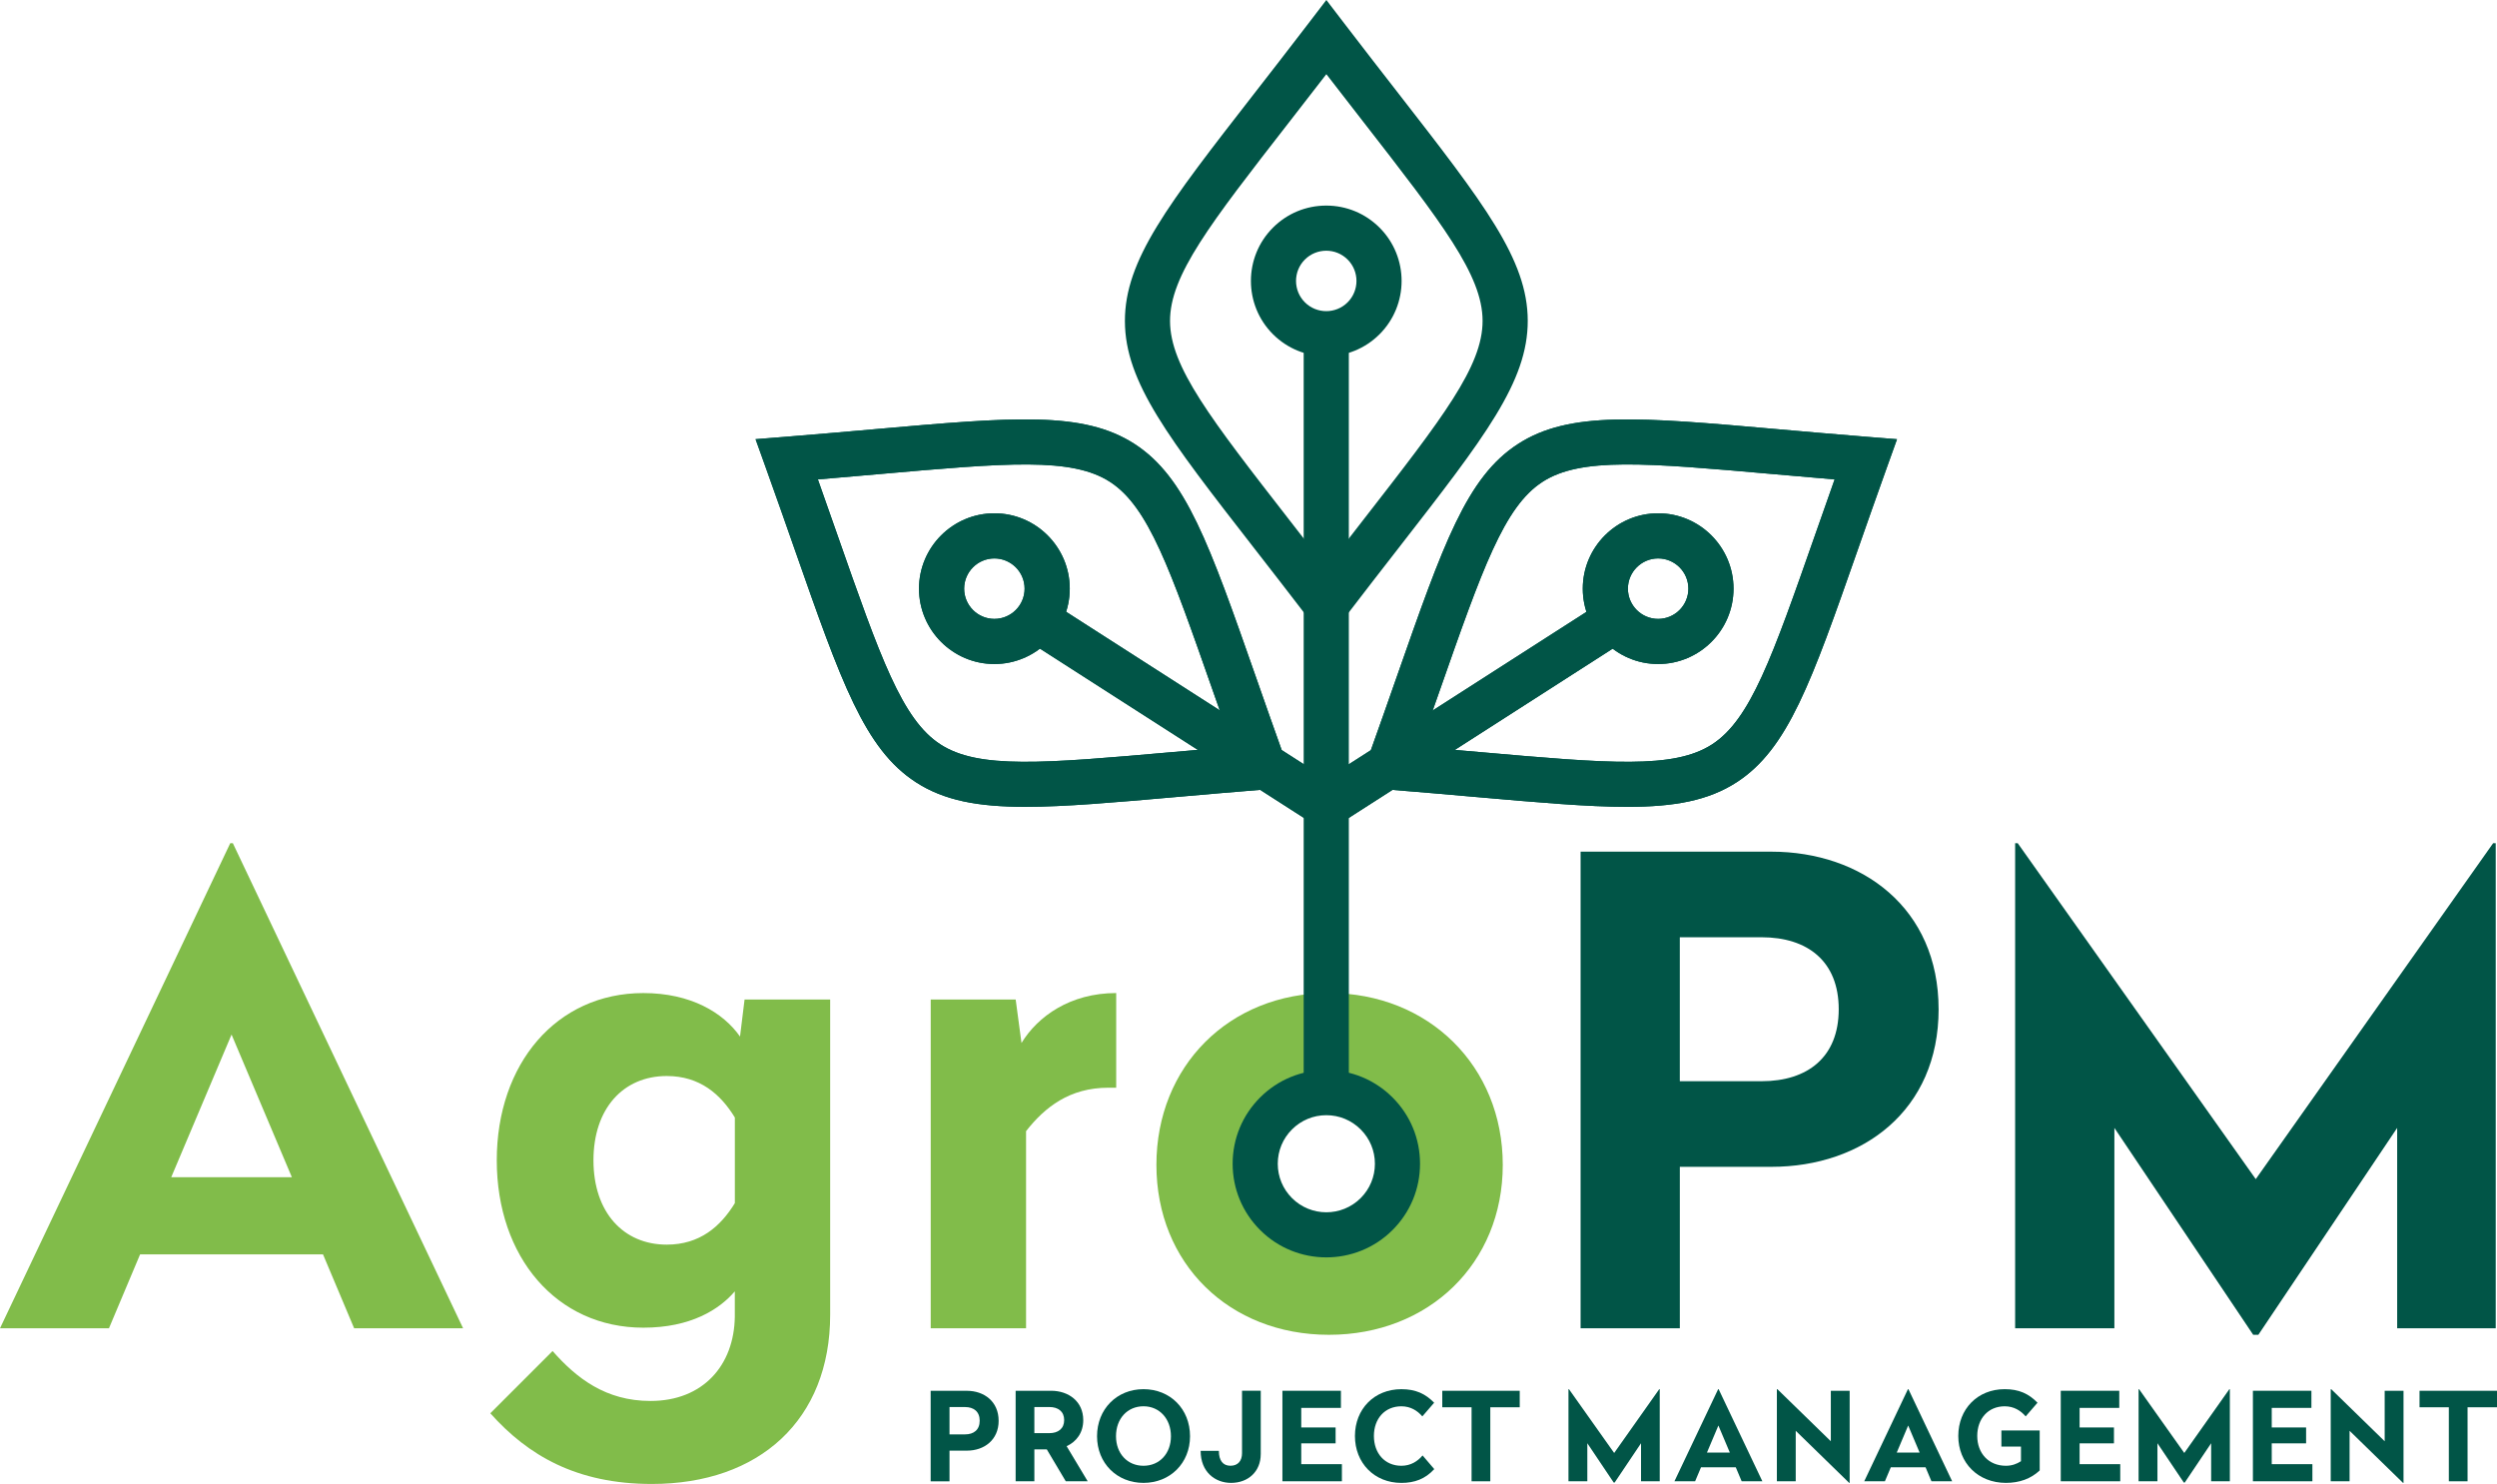 <?xml version="1.0" encoding="UTF-8"?>
<svg id="Layer_1" xmlns="http://www.w3.org/2000/svg" version="1.1" viewBox="0 0 1349.6 802.17">
  <!-- Generator: Adobe Illustrator 29.3.1, SVG Export Plug-In . SVG Version: 2.1.0 Build 151)  -->
  <defs>
    <style>
      .st0 {
        fill: #015547;
      }

      .st1 {
        fill: #81bc4a;
      }
    </style>
  </defs>
  <g>
    <g>
      <path class="st1" d="M250.3,718.03h-58.89l-16.83-39.96h-98.86l-16.83,39.96H0l124.45-262.22h1.4l124.45,262.22ZM92.55,636.36h65.2l-32.6-77.12-32.6,77.12Z"/>
      <path class="st1" d="M399.98,560.29l2.45-19.98h46.27v170.37c0,56.79-38.21,91.5-96.4,91.5-40.66,0-66.96-15.42-87.29-38.21l33.65-33.65c12.97,14.72,28.75,26.99,52.93,26.99,28.4,0,45.22-19.28,45.57-45.57v-13.67c-8.41,9.82-23.84,19.63-49.43,19.63-46.97,0-79.23-38.21-79.23-90.44s32.25-90.44,79.23-90.44c25.59,0,43.12,10.52,52.23,23.49ZM320.76,627.24c0,28.04,16.13,45.57,39.61,45.57,17.88,0,29.1-9.82,36.81-22.44v-46.27c-7.71-12.62-18.93-22.44-36.81-22.44-23.49,0-39.61,17.53-39.61,45.57Z"/>
      <path class="st1" d="M603.3,587.98h-4.21c-21.03,0-34.35,10.52-44.52,23.49v106.57h-51.53v-177.73h45.92l3.15,23.49c8.76-14.37,26.29-26.99,51.18-26.99v51.18Z"/>
      <path class="st1" d="M812.23,629.7c0,53.28-39.96,91.85-93.95,91.85s-93.25-38.56-93.25-91.85,39.26-92.9,93.25-92.9,93.95,39.61,93.95,92.9ZM676.91,629.7c0,26.99,17.53,46.97,41.37,46.97s41.72-19.98,41.72-46.97-17.53-48.03-41.72-48.03-41.37,20.68-41.37,48.03Z"/>
      <path class="st0" d="M1047.8,545.56c0,54.69-41.01,85.19-90.44,85.19h-49.43v87.29h-53.64v-257.66h103.06c49.08,0,90.44,30.5,90.44,85.18ZM907.92,506.65v77.82h44.17c24.89,0,41.72-12.97,41.72-38.91s-16.83-38.91-41.72-38.91h-44.17Z"/>
      <path class="st0" d="M1348.92,718.03h-53.28v-108.32l-75.02,111.83h-2.8l-75.02-111.83v108.32h-53.64v-262.22h1.4l128.65,181.59,128.3-181.59h1.4v262.22Z"/>
    </g>
    <g>
      <path class="st0" d="M539.76,767.99c0,10.38-7.79,16.18-17.17,16.18h-9.39v16.58h-10.19v-48.93h19.57c9.32,0,17.17,5.79,17.17,16.18ZM513.2,760.6v14.78h8.39c4.73,0,7.92-2.46,7.92-7.39s-3.2-7.39-7.92-7.39h-8.39Z"/>
      <path class="st0" d="M585.49,767.65c0,6.86-3.73,11.72-8.99,14.11l11.38,18.97h-11.85l-10.25-17.24h-6.72v17.24h-10.12v-48.93h19.17c9.39,0,17.37,5.72,17.37,15.84ZM559.06,760.6v14.11h8.12c4.79,0,7.99-2.46,7.99-7.06s-3.2-7.06-7.99-7.06h-8.12Z"/>
      <path class="st0" d="M643.2,776.37c0,14.58-10.78,25.23-25.16,25.23s-25.1-10.65-25.1-25.23,10.65-25.43,25.1-25.43,25.16,10.72,25.16,25.43ZM603.19,776.37c0,9.32,6.12,15.98,14.85,15.98s14.84-6.66,14.84-15.98-6.12-16.18-14.84-16.18-14.85,6.72-14.85,16.18Z"/>
      <path class="st0" d="M681.41,786.09c0,9.25-6.66,15.51-16.04,15.51-8.59,0-16.44-5.86-16.44-17.31h9.85c0,5.19,2.2,8.05,6.26,8.05s6.26-2.66,6.26-6.79v-33.75h10.12v34.28Z"/>
      <path class="st0" d="M724.75,761.06h-21.44v10.58h18.57v8.59h-18.57v11.25h21.97v9.25h-32.15v-48.93h31.62v9.25Z"/>
      <path class="st0" d="M775.14,758.27l-6.39,7.39c-2.6-3.06-6.32-5.46-11.32-5.46-8.99,0-14.85,6.72-14.85,16.04s5.86,16.11,14.85,16.11c5.06,0,8.85-2.46,11.45-5.59l6.32,7.39c-4.86,5.33-10.65,7.46-17.77,7.46-14.71,0-25.1-10.85-25.1-25.36s10.38-25.3,25.1-25.3c7.72,0,12.98,2.46,17.71,7.32Z"/>
      <path class="st0" d="M821.4,760.73h-15.91v40.01h-10.12v-40.01h-15.84v-8.92h41.87v8.92Z"/>
      <path class="st0" d="M897.08,800.74h-10.12v-20.57l-14.25,21.23h-.53l-14.25-21.23v20.57h-10.19v-49.79h.27l24.43,34.48,24.36-34.48h.27v49.79Z"/>
      <path class="st0" d="M952.53,800.74h-11.18l-3.19-7.59h-18.77l-3.2,7.59h-11.18l23.63-49.79h.27l23.63,49.79ZM922.58,785.23h12.38l-6.19-14.65-6.19,14.65Z"/>
      <path class="st0" d="M999.73,801.6h-.27l-28.89-28.16v27.29h-10.19v-49.79h.27l28.89,28.16v-27.29h10.18v49.79Z"/>
      <path class="st0" d="M1055.11,800.74h-11.18l-3.19-7.59h-18.77l-3.2,7.59h-11.18l23.63-49.79h.27l23.63,49.79ZM1025.16,785.23h12.38l-6.19-14.65-6.19,14.65Z"/>
      <path class="st0" d="M1101.24,758.27l-6.39,7.39c-2.6-3.06-6.32-5.46-11.32-5.46-8.99,0-14.85,6.72-14.85,16.04s6.12,16.11,15.51,16.11c3.2,0,5.86-1,8.12-2.46v-7.92h-10.58v-8.72h20.7v21.63c-4.73,4.46-10.92,6.72-18.24,6.72-15.11,0-25.76-10.85-25.76-25.36s10.38-25.3,25.1-25.3c7.72,0,12.98,2.46,17.71,7.32Z"/>
      <path class="st0" d="M1145.44,761.06h-21.44v10.58h18.57v8.59h-18.57v11.25h21.97v9.25h-32.15v-48.93h31.62v9.25Z"/>
      <path class="st0" d="M1205.22,800.74h-10.12v-20.57l-14.25,21.23h-.53l-14.25-21.23v20.57h-10.19v-49.79h.27l24.43,34.48,24.36-34.48h.27v49.79Z"/>
      <path class="st0" d="M1249.29,761.06h-21.44v10.58h18.57v8.59h-18.57v11.25h21.97v9.25h-32.15v-48.93h31.62v9.25Z"/>
      <path class="st0" d="M1299.08,801.6h-.27l-28.89-28.16v27.29h-10.19v-49.79h.27l28.89,28.16v-27.29h10.18v49.79Z"/>
      <path class="st0" d="M1349.6,760.73h-15.91v40.01h-10.12v-40.01h-15.84v-8.92h41.87v8.92Z"/>
    </g>
  </g>
  <g>
    <g>
      <path class="st0" d="M716.86,346.92l-9.69-12.66c-10.53-13.76-20.36-26.4-29.03-37.55-46.65-59.98-70.06-90.09-70.14-123.1-.08-33.04,23.19-62.97,69.56-122.61,8.84-11.37,18.86-24.25,29.63-38.34l9.69-12.67,9.69,12.66c10.53,13.76,20.36,26.4,29.03,37.55,46.64,59.98,70.05,90.09,70.13,123.1.08,33.04-23.19,62.97-69.55,122.6-8.84,11.37-18.86,24.25-29.62,38.34l-9.69,12.67ZM716.88,40.1c-7.17,9.3-13.9,17.95-20.06,25.88-42.94,55.21-64.49,82.93-64.43,107.57.06,24.67,21.77,52.58,65,108.18,5.98,7.69,12.51,16.09,19.46,25.09,7.17-9.3,13.9-17.96,20.06-25.88,42.93-55.22,64.48-82.93,64.41-107.57-.06-24.67-21.76-52.58-64.99-108.18-5.98-7.69-12.51-16.09-19.45-25.09Z"/>
      <path class="st0" d="M716.83,192.59c-10.43,0-20.86-3.97-28.81-11.91-15.88-15.88-15.88-41.73,0-57.62,7.69-7.69,17.93-11.93,28.81-11.93s21.11,4.24,28.81,11.93c15.88,15.88,15.88,41.73,0,57.62-7.94,7.94-18.37,11.91-28.81,11.91ZM716.83,135.53c-4.18,0-8.37,1.59-11.56,4.78-6.37,6.37-6.37,16.74,0,23.11,6.37,6.37,16.74,6.37,23.11,0,6.37-6.37,6.37-16.74,0-23.11-3.19-3.19-7.37-4.78-11.56-4.78Z"/>
      <rect class="st0" x="704.63" y="173.46" width="24.4" height="413.79"/>
      <g>
        <g>
          <path class="st0" d="M896.21,358.95c-22.46,0-40.74-18.28-40.74-40.74s18.28-40.74,40.74-40.74,40.74,18.28,40.74,40.74-18.28,40.74-40.74,40.74ZM896.21,301.87c-9.01,0-16.34,7.33-16.34,16.34s7.33,16.34,16.34,16.34,16.34-7.33,16.34-16.34-7.33-16.34-16.34-16.34Z"/>
          <path class="st0" d="M879.32,436.16c-21.19,0-47.48-2.32-81.38-5.3-14.34-1.26-30.6-2.7-48.27-4.11l-15.89-1.27,5.39-15.01c5.85-16.31,11.15-31.42,15.81-44.75,25.12-71.71,37.72-107.71,65.42-125.67,27.72-17.98,65.49-14.65,140.74-8.01,14.34,1.26,30.6,2.7,48.28,4.11l15.9,1.27-5.39,15.01c-5.86,16.31-11.15,31.42-15.82,44.75-25.12,71.71-37.73,107.7-65.42,125.66-15.23,9.88-33.5,13.33-59.34,13.33ZM767.45,403.73c11.7.98,22.62,1.94,32.62,2.83,69.67,6.14,104.64,9.22,125.31-4.19,20.7-13.43,32.39-46.79,55.67-113.26,3.22-9.2,6.74-19.24,10.54-29.95-11.7-.98-22.62-1.95-32.62-2.83-69.67-6.15-104.64-9.23-125.32,4.18-20.7,13.43-32.39,46.79-55.67,113.27-3.22,9.2-6.74,19.24-10.54,29.95Z"/>
          <rect class="st0" x="700.11" y="373.31" width="189.1" height="24.4" transform="translate(-82.36 490.12) rotate(-32.68)"/>
          <path class="st0" d="M896.21,358.95c-22.46,0-40.74-18.28-40.74-40.74s18.28-40.74,40.74-40.74,40.74,18.28,40.74,40.74-18.28,40.74-40.74,40.74ZM896.21,301.87c-9.01,0-16.34,7.33-16.34,16.34s7.33,16.34,16.34,16.34,16.34-7.33,16.34-16.34-7.33-16.34-16.34-16.34Z"/>
          <path class="st0" d="M879.32,436.16c-21.19,0-47.48-2.32-81.38-5.3-14.34-1.26-30.6-2.7-48.27-4.11l-15.89-1.27,5.39-15.01c5.85-16.31,11.15-31.42,15.81-44.75,25.12-71.71,37.72-107.71,65.42-125.67,27.72-17.98,65.49-14.65,140.74-8.01,14.34,1.26,30.6,2.7,48.28,4.11l15.9,1.27-5.39,15.01c-5.86,16.31-11.15,31.42-15.82,44.75-25.12,71.71-37.73,107.7-65.42,125.66-15.23,9.88-33.5,13.33-59.34,13.33ZM767.45,403.73c11.7.98,22.62,1.94,32.62,2.83,69.67,6.14,104.64,9.22,125.31-4.19,20.7-13.43,32.39-46.79,55.67-113.26,3.22-9.2,6.74-19.24,10.54-29.95-11.7-.98-22.62-1.95-32.62-2.83-69.67-6.15-104.64-9.23-125.32,4.18-20.7,13.43-32.39,46.79-55.67,113.27-3.22,9.2-6.74,19.24-10.54,29.95Z"/>
          <rect class="st0" x="700.11" y="373.31" width="189.1" height="24.4" transform="translate(-82.36 490.12) rotate(-32.68)"/>
        </g>
        <g>
          <path class="st0" d="M537.45,358.95c-22.46,0-40.74-18.28-40.74-40.74s18.28-40.74,40.74-40.74,40.74,18.28,40.74,40.74-18.28,40.74-40.74,40.74ZM537.45,301.87c-9.01,0-16.34,7.33-16.34,16.34s7.33,16.34,16.34,16.34,16.34-7.33,16.34-16.34-7.33-16.34-16.34-16.34Z"/>
          <path class="st0" d="M554.34,436.16c-25.85,0-44.11-3.45-59.34-13.33-27.69-17.96-40.3-53.96-65.42-125.66-4.67-13.33-9.96-28.44-15.82-44.75l-5.39-15.01,15.9-1.27c17.67-1.41,33.93-2.85,48.28-4.11,75.25-6.64,113.02-9.97,140.74,8.01,27.69,17.97,40.3,53.96,65.42,125.67,4.67,13.33,9.96,28.44,15.81,44.75l5.39,15.01-15.89,1.27c-17.67,1.41-33.93,2.85-48.27,4.11-33.9,2.99-60.19,5.3-81.38,5.3ZM442.06,259.16c3.8,10.71,7.31,20.75,10.54,29.95,23.29,66.47,34.97,99.83,55.67,113.26,20.67,13.41,55.64,10.33,125.31,4.19,10-.88,20.92-1.84,32.62-2.83-3.8-10.71-7.31-20.75-10.54-29.95-23.28-66.48-34.97-99.84-55.67-113.27-20.67-13.41-55.64-10.32-125.32-4.18-10,.88-20.92,1.85-32.62,2.83Z"/>
          <rect class="st0" x="626.8" y="290.96" width="24.4" height="189.1" transform="translate(-30.53 715.16) rotate(-57.32)"/>
          <path class="st0" d="M537.45,358.95c-22.46,0-40.74-18.28-40.74-40.74s18.28-40.74,40.74-40.74,40.74,18.28,40.74,40.74-18.28,40.74-40.74,40.74ZM537.45,301.87c-9.01,0-16.34,7.33-16.34,16.34s7.33,16.34,16.34,16.34,16.34-7.33,16.34-16.34-7.33-16.34-16.34-16.34Z"/>
          <path class="st0" d="M554.34,436.16c-25.85,0-44.11-3.45-59.34-13.33-27.69-17.96-40.3-53.96-65.42-125.66-4.67-13.33-9.96-28.44-15.82-44.75l-5.39-15.01,15.9-1.27c17.67-1.41,33.93-2.85,48.28-4.11,75.25-6.64,113.02-9.97,140.74,8.01,27.69,17.97,40.3,53.96,65.42,125.67,4.67,13.33,9.96,28.44,15.81,44.75l5.39,15.01-15.89,1.27c-17.67,1.41-33.93,2.85-48.27,4.11-33.9,2.99-60.19,5.3-81.38,5.3ZM442.06,259.16c3.8,10.71,7.31,20.75,10.54,29.95,23.29,66.47,34.97,99.83,55.67,113.26,20.67,13.41,55.64,10.33,125.31,4.19,10-.88,20.92-1.84,32.62-2.83-3.8-10.71-7.31-20.75-10.54-29.95-23.28-66.48-34.97-99.84-55.67-113.27-20.67-13.41-55.64-10.32-125.32-4.18-10,.88-20.92,1.85-32.62,2.83Z"/>
          <rect class="st0" x="626.8" y="290.96" width="24.4" height="189.1" transform="translate(-30.53 715.16) rotate(-57.32)"/>
        </g>
      </g>
    </g>
    <path class="st0" d="M716.87,679.7c-12.97,0-25.93-4.93-35.81-14.81-9.56-9.56-14.83-22.28-14.83-35.81s5.27-26.24,14.83-35.81c9.56-9.56,22.28-14.83,35.81-14.83s26.24,5.27,35.81,14.83h0s0,0,0,0c9.56,9.56,14.83,22.28,14.83,35.81s-5.27,26.24-14.83,35.81c-9.87,9.87-22.84,14.81-35.81,14.81ZM716.87,602.84c-7.01,0-13.6,2.73-18.56,7.69-4.96,4.96-7.69,11.55-7.69,18.56s2.73,13.6,7.69,18.56c10.23,10.23,26.88,10.23,37.12,0,4.96-4.96,7.69-11.55,7.69-18.56s-2.73-13.6-7.69-18.56h0c-4.96-4.96-11.55-7.69-18.56-7.69Z"/>
  </g>
</svg>